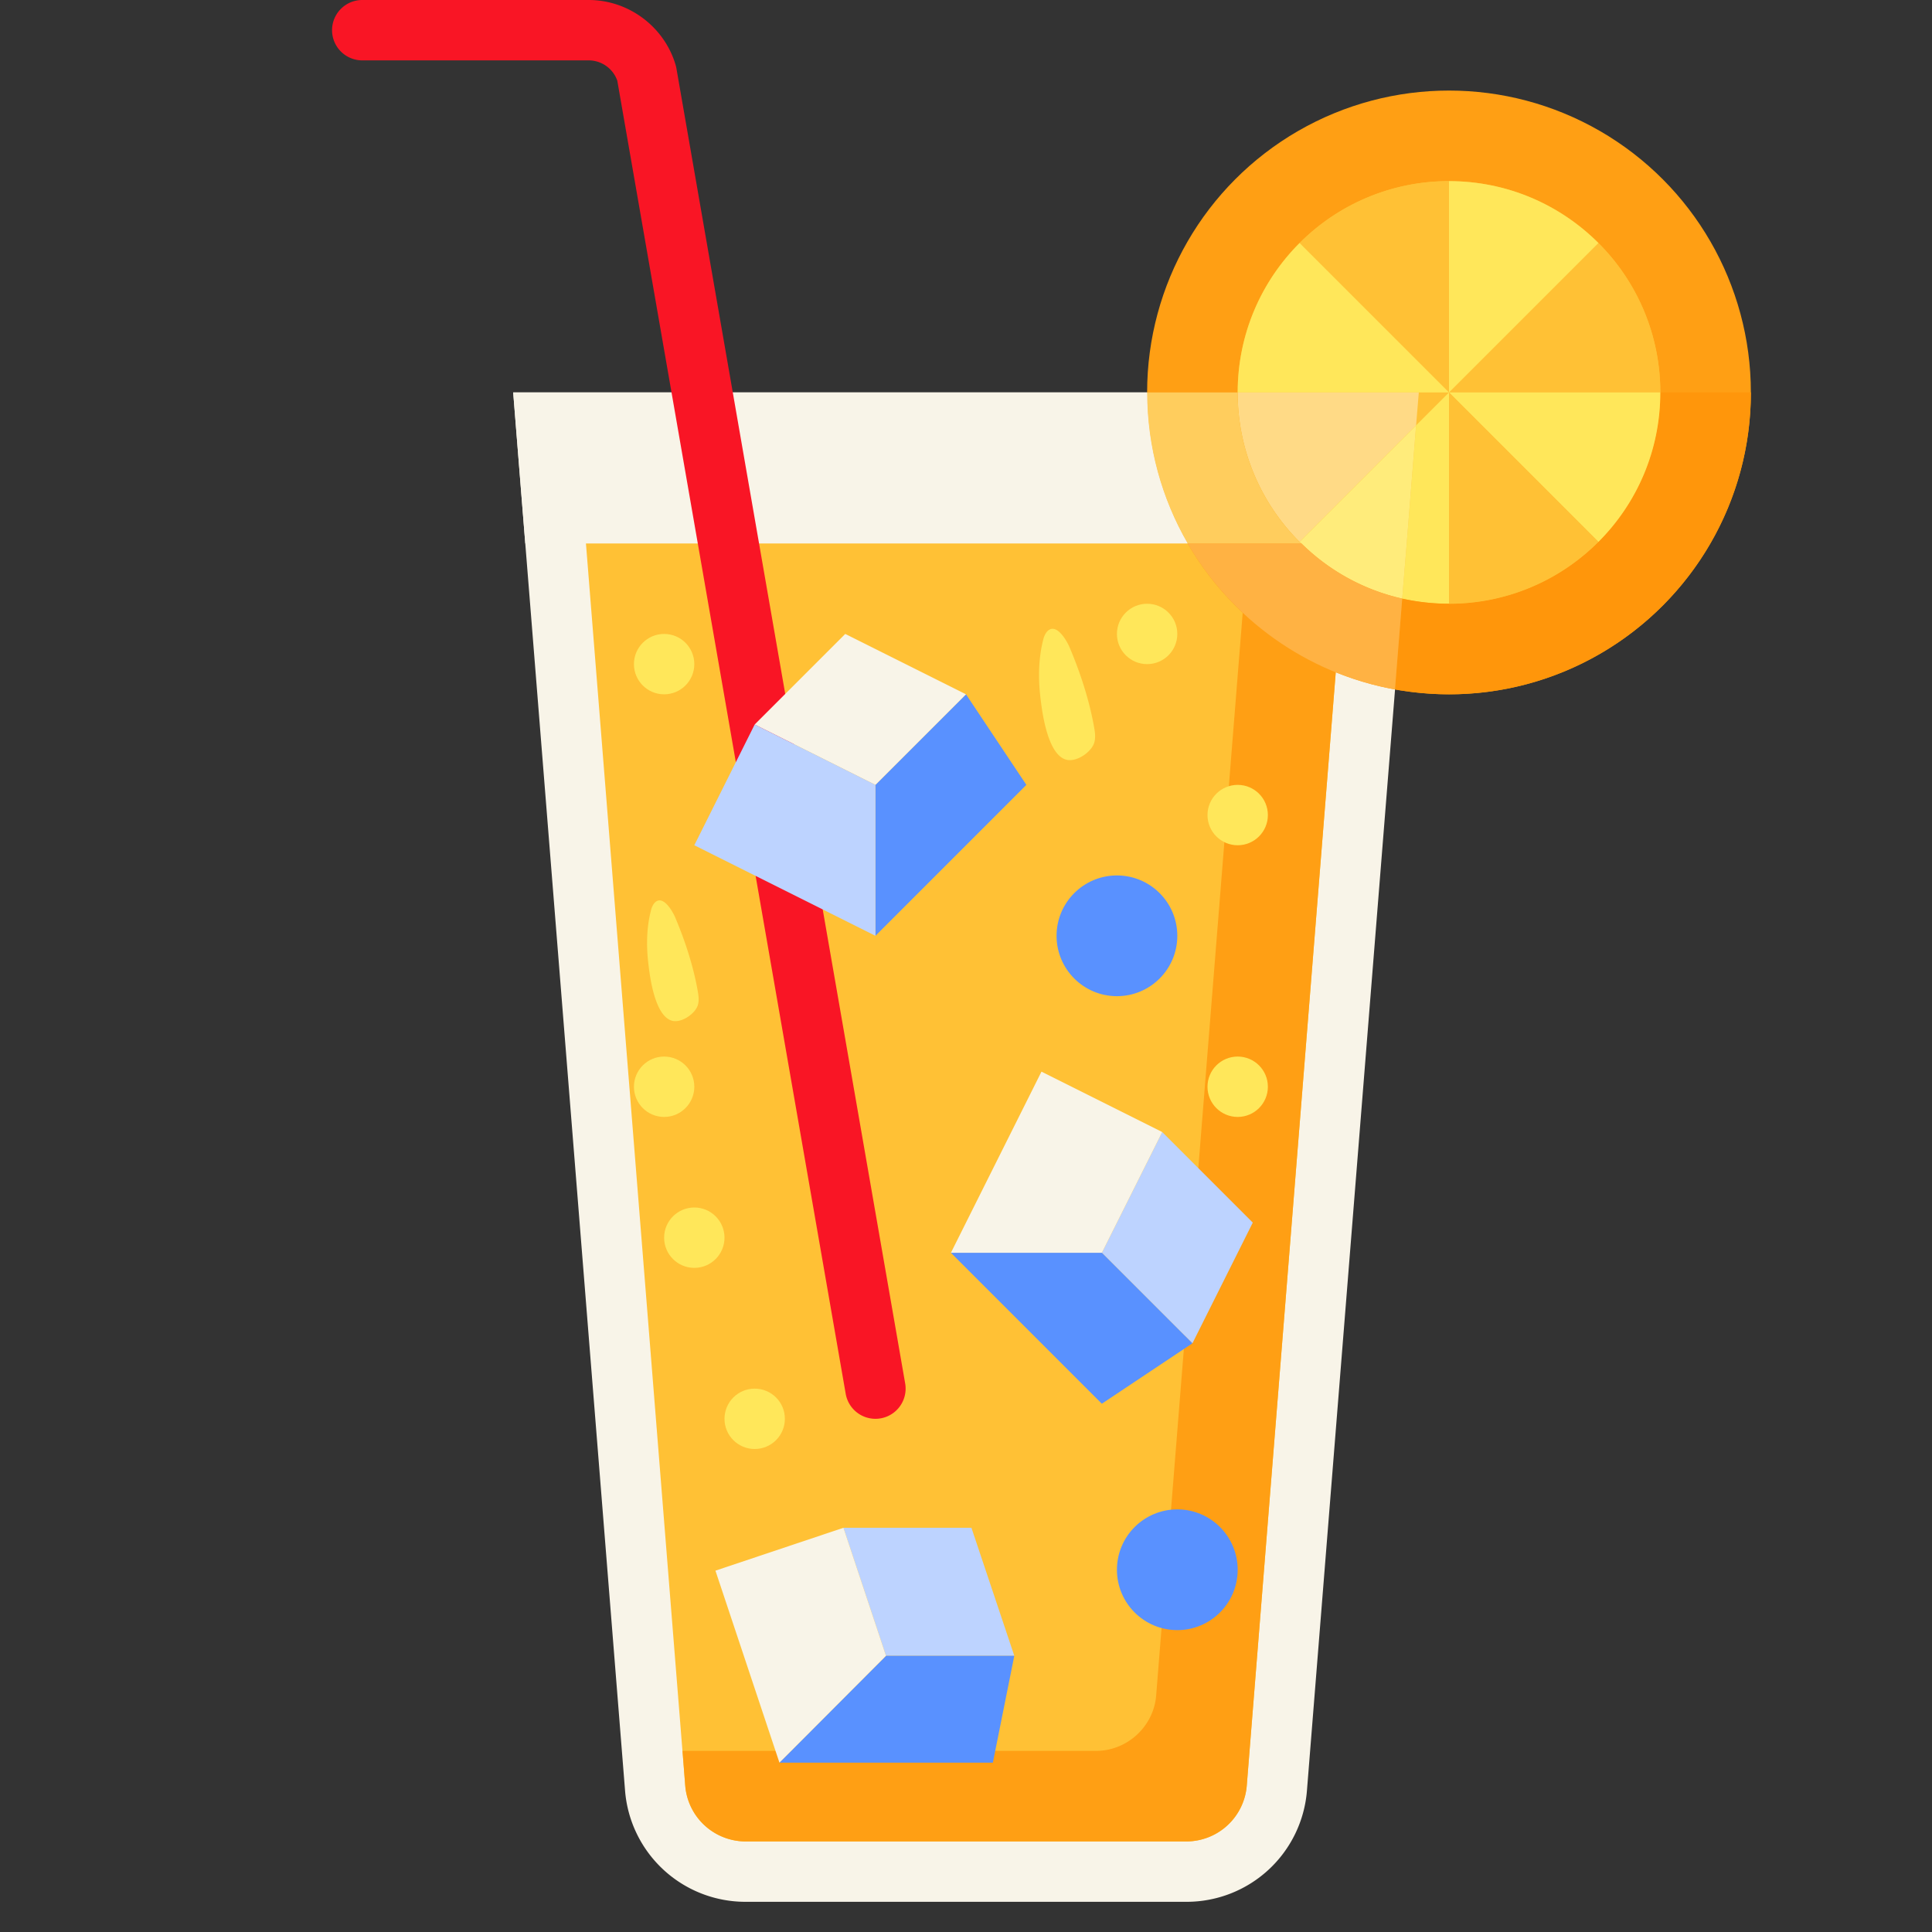 <svg xmlns="http://www.w3.org/2000/svg" viewBox="0 0 64 64" id="lemonade">
  <rect x="0" y="0" width="64" height="64" fill="#333333" stroke="none"/>
  <path fill="#f8f4e8" d="m47 13-3.706 46.319A3.999 3.999 0 0 1 39.307 63H24.693a4 4 0 0 1-3.987-3.681L17 13h30z"></path>
  <path fill="#ffc135" d="M44.59 18 41.3 59.16A2.01 2.01 0 0 1 39.31 61H24.69a2.01 2.01 0 0 1-1.99-1.84L19.41 18h25.18z"></path>
  <path fill="#ff9f14" d="M44.59 18 41.3 59.16A2.01 2.01 0 0 1 39.31 61H24.69a2.01 2.01 0 0 1-1.99-1.84L22.61 58h13.7c1.03 0 1.91-.81 1.99-1.84L41.35 18h3.24z"></path>
  <circle cx="48" cy="13" r="10" fill="#ff9f14"></circle>
  <circle cx="48" cy="13" r="7" fill="#ffc135"></circle>
  <path fill="#ffc135" d="m48 13-1.09 1.09L47 13z"></path>
  <path fill="#ffe75a" d="M48 13v7c-.53 0-1.05-.06-1.55-.17L46.6 18l.31-3.91L48 13z"></path>
  <path fill="#ff960b" d="M55 13h3c0 5.52-4.48 10-10 10-.61 0-1.21-.06-1.79-.16l.24-3.01c.5.11 1.02.17 1.55.17 1.93 0 3.68-.78 4.95-2.05A6.976 6.976 0 0 0 55 13z"></path>
  <path fill="#ffc135" d="M52.95 8.05A6.976 6.976 0 0 1 55 13h-7l4.95-4.95z"></path>
  <path fill="#ffe75a" d="M48 13h7c0 1.93-.78 3.68-2.05 4.95L48 13zm4.95-4.95L48 13V6c1.93 0 3.68.78 4.95 2.05z"></path>
  <path fill="#ffc135" d="m48 13 4.95 4.95A6.976 6.976 0 0 1 48 20v-7zm0-7v7l-4.95-4.95A6.976 6.976 0 0 1 48 6z"></path>
  <path fill="#ffe75a" d="M48 13h-7c0-1.93.78-3.68 2.05-4.95L48 13z"></path>
  <path fill="#ffda86" d="m47 13-.09 1.09-3.86 3.86A6.976 6.976 0 0 1 41 13h6z"></path>
  <path fill="#ffec7b" d="M46.91 14.09 46.6 18h-3.49a.265.265 0 0 1-.06-.05l3.86-3.86zM46.6 18l-.15 1.83A6.917 6.917 0 0 1 43.11 18h3.49z"></path>
  <path fill="#ffb243" d="m46.45 19.83-.24 3.01c-2.94-.53-5.43-2.35-6.87-4.84h3.77c.91.9 2.06 1.54 3.34 1.83z"></path>
  <path fill="#ffcd5d" d="M43.11 18h-3.77A9.966 9.966 0 0 1 38 13h3c0 1.93.78 3.68 2.05 4.95.02.02.04.04.06.05z"></path>
  <path fill="#bdd3ff" d="m41.5 40.5-2 4-3-3 2-4z"></path>
  <circle cx="39" cy="52" r="2" fill="#5991ff"></circle>
  <path fill="#5991ff" d="m39.5 44.5-3 2-5-5h5z"></path>
  <path fill="#f8f4e8" d="M39.34 18H24.13l-.87-5H38c0 1.82.49 3.53 1.34 5z"></path>
  <circle cx="37" cy="31" r="2" fill="#5991ff"></circle>
  <path fill="#f8f4e8" d="m38.5 37.5-2 4h-5l3-6z"></path>
  <path fill="#bdd3ff" d="m32.18 50.61 1.42 4.24h-4.25l-1.41-4.24z"></path>
  <path fill="#5991ff" d="m33.6 54.85-.71 3.54h-7.07l3.53-3.54z"></path>
  <path fill="#f8f4e8" d="m27.94 50.61 1.41 4.24-3.53 3.54-2.12-6.36zM23.26 13l.87 5H17.4l-.4-5z"></path>
  <path fill="#ffe75a" d="M21.464 31.795c.05.484.206 1.831.783 2.014.307.097.769-.213.866-.502.049-.147.03-.307.004-.459-.143-.829-.425-1.692-.754-2.466-.09-.21-.427-.793-.7-.449a.633.633 0 0 0-.101.235c-.128.49-.156 1.061-.098 1.627zm12.987-8.824c.054.527.225 1.992.852 2.19.334.106.837-.231.941-.546.053-.16.033-.334.004-.499-.156-.902-.462-1.84-.821-2.682-.097-.229-.465-.863-.761-.489a.684.684 0 0 0-.11.255c-.138.534-.168 1.156-.105 1.771z"></path>
  <circle cx="38" cy="21" r="1" fill="#ffe75a"></circle>
  <circle cx="22" cy="22" r="1" fill="#ffe75a"></circle>
  <circle cx="25" cy="47" r="1" fill="#ffe75a"></circle>
  <circle cx="22" cy="36" r="1" fill="#ffe75a"></circle>
  <circle cx="41" cy="36" r="1" fill="#ffe75a"></circle>
  <circle cx="41" cy="27" r="1" fill="#ffe75a"></circle>
  <circle cx="23" cy="41" r="1" fill="#ffe75a"></circle>
  <path fill="#f91525" d="M28.999 47a1 1 0 0 1-.984-.829L20.449 2.673A1.007 1.007 0 0 0 19.503 2H12a1 1 0 1 1 0-2h7.503c1.321 0 2.505.886 2.878 2.153a.997.997 0 0 1 .026.111l7.578 43.564A1 1 0 0 1 28.999 47z"></path>
  <path fill="#5991ff" d="m32 23 2 3-5 5v-5z"></path>
  <path fill="#f8f4e8" d="m32 23-3 3-4-2 .15-.15L28 21z"></path>
  <path fill="#bdd3ff" d="M29 26v5l-2.86-1.43L23 28l2-4z"></path>
</svg>
